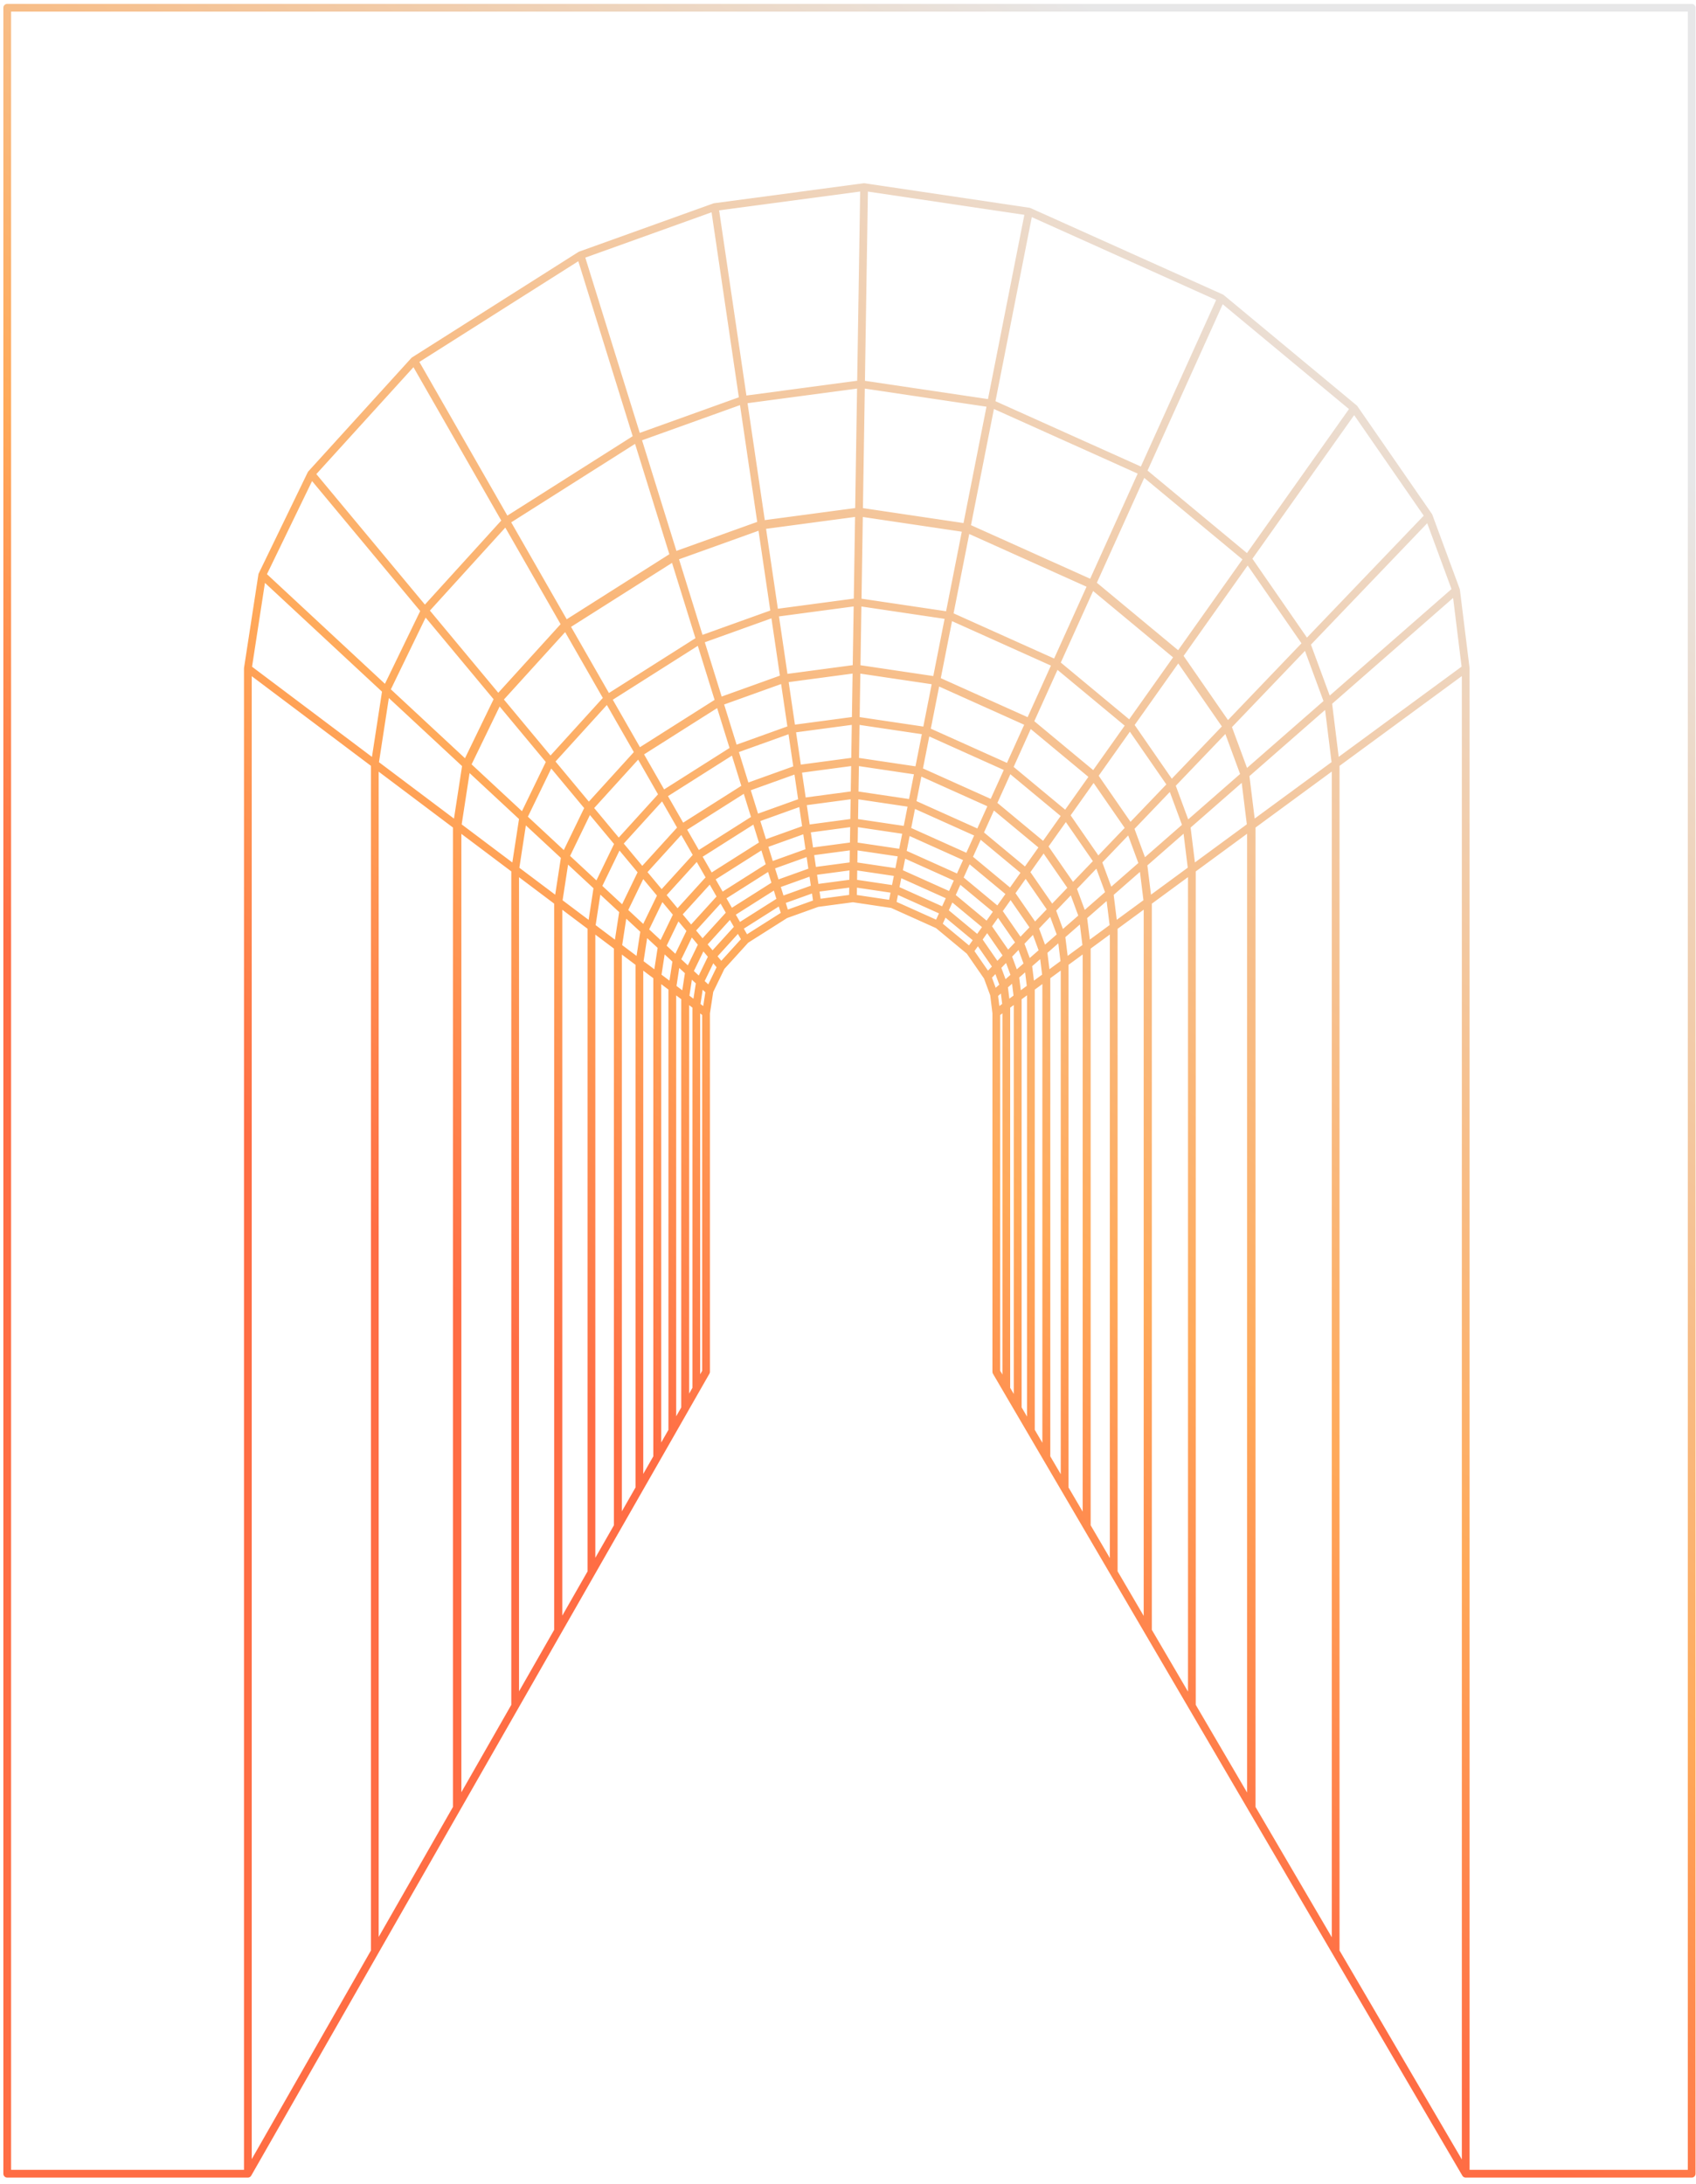 <svg width="219" height="282" viewBox="0 0 219 282" fill="none" xmlns="http://www.w3.org/2000/svg">
<path d="M88.467 128.764V181.849L89.911 179.322M88.467 128.764L88.974 125.471M88.467 128.764L89.911 129.85M88.974 125.471L90.701 121.906M88.974 125.471L90.384 126.781M90.701 121.906L94.333 117.909L100.2 114.192M90.701 121.906L91.993 123.459M100.2 114.192L104.932 112.493M100.2 114.192L100.846 116.27M104.932 112.493L110.202 111.789M104.932 112.493L105.256 114.687M110.202 111.789L116.016 112.653L122.799 115.701M110.202 111.789L110.167 114.031M122.799 115.701L127.488 119.593L130.116 123.392L131.08 126.006M122.799 115.701L121.906 117.677M131.08 126.006L131.42 128.764M131.08 126.006L129.624 127.28M131.42 128.764V181.85L129.941 179.322M131.42 128.764L129.941 129.85M129.941 179.322V129.85M129.941 179.322L128.651 177.117V130.798M129.941 129.85L129.624 127.28M129.941 129.85L128.651 130.798M129.624 127.28L128.725 124.844L126.276 121.303L121.906 117.677M129.624 127.28L128.352 128.392M121.906 117.677L115.585 114.836L110.167 114.031M121.906 117.677L121.128 119.401M110.167 114.031L105.256 114.687M110.167 114.031L110.137 115.988M105.256 114.687L100.846 116.27M105.256 114.687L105.539 116.601M100.846 116.27L95.378 119.734L91.993 123.459M100.846 116.27L101.409 118.083M91.993 123.459L90.384 126.781M91.993 123.459L93.122 124.815M90.384 126.781L89.911 129.85M90.384 126.781L91.615 127.925M89.911 129.85V179.322M89.911 129.85L91.172 130.798M89.911 179.322L91.172 177.117V130.798M128.651 130.798L128.353 128.392L127.512 126.111M127.512 126.111L125.22 122.797L121.128 119.401M127.512 126.111L130.118 123.392M121.128 119.401L115.21 116.741L110.137 115.988M110.137 115.988L105.539 116.601M105.539 116.601L101.41 118.084L96.291 121.327L93.122 124.815M93.122 124.815L91.615 127.925M91.615 127.925L91.172 130.798M116.015 112.653L115.208 116.741M125.221 122.797L127.49 119.594M94.332 117.909L96.289 121.327M135.121 188.165V126.05M135.121 126.05L134.722 122.823M135.121 126.05L133.118 127.52M134.722 122.823L133.594 119.764M134.722 122.823L132.751 124.547M133.594 119.764L130.519 115.319M133.594 119.764L131.711 121.729M130.519 115.319L125.033 110.765L117.096 107.199M130.519 115.319L128.879 117.634M117.096 107.199L110.293 106.188L104.127 107.011M117.096 107.199L116.512 110.153M104.127 107.011L98.589 108.999L91.725 113.348M104.127 107.011L104.565 109.98M91.725 113.348L87.475 118.026M91.725 113.348L93.139 115.819M87.475 118.026L85.453 122.197L84.861 126.05M87.475 118.026L89.225 120.127M84.861 126.05V188.165L88.485 181.823V128.776L84.861 126.05ZM86.814 184.744V127.52L87.36 123.97L85.451 122.197M133.118 184.744V127.52M133.118 127.52L132.751 124.547M133.118 127.52L131.408 128.776M132.751 124.547L131.711 121.729M132.751 124.547L131.068 126.02M131.711 121.729L128.879 117.634M131.711 121.729L130.104 123.408M128.879 117.634L123.824 113.439L116.512 110.153M128.879 117.634L127.476 119.612M116.512 110.153L110.246 109.222L104.565 109.98M116.512 110.153L116.014 112.676M104.565 109.98L99.463 111.812M104.565 109.98L104.937 112.516M99.463 111.812L93.139 115.819M99.463 111.812L98.591 108.999M99.463 111.812L100.211 114.214M93.139 115.819L89.225 120.127M93.139 115.819L94.347 117.929M89.225 120.127L87.362 123.97L88.992 125.485M89.225 120.127L90.718 121.923M135.119 188.166L131.406 181.823V128.776L131.066 126.02L130.102 123.408L127.476 119.612M127.476 119.612L122.79 115.723M122.79 115.723L116.012 112.676L110.203 111.813M122.79 115.723L125.031 110.766M110.203 111.813L104.937 112.516M110.203 111.813L110.291 106.188M104.937 112.516L100.208 114.214L94.345 117.928L90.716 121.923L88.99 125.485L88.483 128.776M140.333 122.224V197.071L140.302 197.016M140.333 122.224L139.853 118.336M140.333 122.224L135.098 126.066M139.853 118.336L138.493 114.65M139.853 118.336L137.037 120.8M138.493 114.65L134.788 109.294M138.493 114.65L133.573 119.786M134.788 109.294L128.177 103.807L118.613 99.509M134.788 109.294L132.445 112.602M118.613 99.509L110.417 98.291M118.613 99.509L117.781 103.731M110.417 98.291L102.987 99.283M110.417 98.291L110.291 106.221M102.987 99.283L96.314 101.678M102.987 99.283L104.132 107.043M96.314 101.678L88.042 106.919M96.314 101.678L97.563 105.698M88.042 106.919L82.921 112.555M88.042 106.919L91.739 113.376M82.921 112.555L80.486 117.581L79.771 122.224M82.921 112.555L87.493 118.049M79.771 122.224V197.071L79.801 197.019L84.881 188.129V126.066M79.771 122.224L84.881 126.066M82.563 192.182V124.324L83.211 120.115L80.485 117.581M137.472 192.182V124.325L137.037 120.8M137.472 192.182L135.098 188.129V126.066M137.472 192.182L140.302 197.016M137.037 120.8L135.804 117.458L132.445 112.602M137.037 120.8L134.7 122.842M132.445 112.602L126.451 107.627L117.781 103.731M132.445 112.602L130.501 115.345M117.781 103.731L110.349 102.626L103.614 103.526L97.563 105.698M117.781 103.731L117.09 107.231M97.563 105.698L90.064 110.449L85.422 115.559L83.213 120.115L85.474 122.216M97.563 105.698L98.598 109.03M84.881 126.066L85.474 122.216M110.291 106.221L117.089 107.231L125.019 110.795L130.501 115.345M110.291 106.221L104.132 107.043M128.175 103.806L125.017 110.795M130.501 115.345L133.573 119.786M135.098 126.066L134.7 122.842M134.7 122.842L133.573 119.786M104.132 107.043L98.598 109.03M98.598 109.03L91.739 113.376M91.739 113.376L87.493 118.049M87.493 118.049L85.474 122.216M140.302 197.016L143.813 203.014M140.302 197.016L140.302 122.247M148.233 210.567V116.424L147.629 111.533M148.233 210.567L148.183 210.481L143.813 203.014M148.233 210.567L153.905 220.254M147.629 111.533L145.918 106.897M147.629 111.533L143.278 115.339M145.918 106.897L141.259 100.16M145.918 106.897L138.462 114.68M141.259 100.16L132.943 93.258M141.259 100.16L134.761 109.329M132.943 93.258L120.913 87.853M132.943 93.258L130.277 99.16M120.913 87.853L110.604 86.321M120.913 87.853L118.603 99.555M110.604 86.321L101.259 87.568M110.604 86.321L110.414 98.338M101.259 87.568L92.865 90.582M101.259 87.568L102.992 99.329M92.865 90.582L82.461 97.173M92.865 90.582L94.795 96.791M82.461 97.173L76.02 104.263M82.461 97.173L88.063 106.958M76.02 104.263L72.957 110.584M76.02 104.263L79.882 108.902M72.957 110.584L72.058 116.424M72.957 110.584L77.169 114.499M72.058 116.424V210.567L76.374 203.015M72.058 116.424L76.374 119.669M76.374 203.015V119.669M76.374 203.015L79.801 197.017V122.247M76.374 119.669L77.169 114.499M76.374 119.669L79.801 122.247M77.169 114.499L79.882 108.902M77.169 114.499L80.516 117.608M79.801 122.247L80.516 117.608M130.277 99.16L128.159 103.848M130.277 99.16L137.638 105.271L141.764 111.235L143.278 115.339M130.277 99.16L119.627 94.375L110.499 93.019L102.226 94.123L94.795 96.791M128.159 103.848L134.763 109.33L138.463 114.68L139.821 118.363M128.159 103.848L118.604 99.555L110.416 98.338L102.994 99.329L96.328 101.723M143.813 203.014V119.669M143.813 119.669L143.278 115.339M143.813 119.669L140.302 122.247M143.813 119.669L148.234 116.424M143.278 115.339L139.821 118.363M94.795 96.791L85.584 102.626L79.882 108.902M94.795 96.791L96.328 101.723M79.882 108.902L82.948 112.588M139.821 118.363L140.302 122.247M96.328 101.723L88.064 106.957L82.948 112.588M82.948 112.588L80.516 117.608M161.622 233.437V106.594M161.622 233.437L161.531 233.283M161.622 233.437L172.471 251.972M161.622 106.594L160.808 100.005M161.622 106.594L153.904 112.26M160.808 100.005L158.503 93.758L152.225 84.681M160.808 100.005L147.579 111.576M152.225 84.681L141.021 75.382M152.225 84.681L141.217 100.217M141.021 75.382L124.813 68.099M141.021 75.382L136.366 85.686M124.813 68.099L110.923 66.035M124.813 68.099L120.898 87.925M110.923 66.035L98.331 67.716M110.923 66.035L110.74 77.728M98.331 67.716L87.022 71.775M98.331 67.716L100.02 79.159M87.022 71.775L73.004 80.657L64.326 90.209L60.199 98.725M87.022 71.775L90.391 82.616M60.199 98.725L58.988 106.594M60.199 98.725L73.003 110.627M58.988 106.594V233.437L59.073 233.289L66.522 220.254V112.26L58.988 106.594ZM148.182 210.481V116.46L147.579 111.576M147.579 111.576L145.871 106.945M145.871 106.945L141.217 100.217M145.871 106.945L158.502 93.758M141.217 100.217L132.912 93.324L120.898 87.925M120.898 87.925L110.602 86.396L101.269 87.641L92.886 90.651M92.886 90.651L82.495 97.234M92.886 90.651L90.391 82.616M82.495 97.234L76.063 104.314L73.003 110.627M82.495 97.234L73.003 80.657M73.003 110.627L72.106 116.46V210.48M110.74 77.728L110.603 86.396M110.74 77.728L122.567 79.485L136.366 85.686M110.74 77.728L100.02 79.159M132.914 93.325L136.366 85.686M136.366 85.686L145.905 93.604L151.25 101.332L153.212 106.651L153.904 112.26M153.904 112.26L148.183 116.46M153.904 112.26L153.905 220.254M101.271 87.641L100.02 79.159M100.02 79.159L90.391 82.616M90.391 82.616L78.457 90.178L71.069 98.31M76.065 104.314L71.069 98.31M71.069 98.31L64.328 90.209M71.069 98.31L67.554 105.561L66.523 112.26L72.108 116.46M153.905 220.254L161.533 233.284M161.623 233.438L161.533 233.284M161.533 233.284L161.532 106.661M72.108 210.481L72.056 210.571L66.523 220.254M189.264 280.656V86.303L188.017 76.207L184.486 66.636L174.866 52.728L157.699 38.48L132.865 27.32M132.865 27.32L111.581 24.158L92.289 26.733M132.865 27.32L127.974 52.093M92.289 26.733L74.961 32.954L53.482 46.563L40.186 61.197L33.861 74.247L32.006 86.303M92.289 26.733L95.96 51.629M32.006 86.303V280.656L48.398 251.972V98.63L32.006 86.303ZM161.532 106.661L160.719 100.083M161.532 106.661L172.471 98.63M160.719 100.083L158.419 93.847M160.719 100.083L171.486 90.665M158.419 93.847L152.151 84.786M158.419 93.847L168.701 83.112M152.151 84.786L140.967 75.503M152.151 84.786L161.111 72.139M140.967 75.503L124.787 68.232M140.967 75.503L147.567 60.898M124.787 68.232L110.921 66.172L98.352 67.85M124.787 68.232L127.974 52.093M98.352 67.85L87.062 71.903M98.352 67.85L95.96 51.629M87.062 71.903L73.068 80.769M87.062 71.903L82.288 56.538M73.068 80.769L64.406 90.304M73.068 80.769L65.341 67.275M64.406 90.304L60.285 98.806L59.076 106.661M64.406 90.304L54.85 78.822M59.076 106.661V233.284L58.982 233.447L48.397 251.971M59.076 106.661L48.397 98.63L49.86 89.118M172.471 98.63L189.262 86.304M172.471 98.63L172.471 251.972M172.471 98.63L171.486 90.665M188.015 76.208L171.486 90.665M171.486 90.665L168.701 83.112M168.701 83.112L184.484 66.635M168.701 83.112L161.111 72.139M32.005 280.656L0.932 280.656V1H218.442V280.656L189.262 280.656L172.471 251.972M110.919 66.172L111.579 24.158M127.974 52.093L147.567 60.898M127.974 52.093L111.181 49.598L95.96 51.629M95.96 51.629L82.288 56.538M82.288 56.538L74.96 32.955M82.288 56.538L65.341 67.275M157.698 38.48L147.567 60.898M147.567 60.898L161.111 72.139M65.341 67.275L53.48 46.562M65.341 67.275L54.85 78.822M161.111 72.139L174.865 52.728M54.85 78.822L40.184 61.197M54.85 78.822L49.86 89.118M60.284 98.806L49.86 89.118M49.86 89.118L33.859 74.247" stroke="url(#paint0_linear_317_48)" stroke-linecap="round" stroke-linejoin="round"/>
<defs>
<linearGradient id="paint0_linear_317_48" x1="88.492" y1="191.384" x2="201.759" y2="48.608" gradientUnits="userSpaceOnUse">
<stop stop-color="#FF6D44"/>
<stop offset="0.297" stop-color="#FFA959"/>
<stop offset="1" stop-color="#E7E7E8"/>
</linearGradient>
</defs>
</svg>
